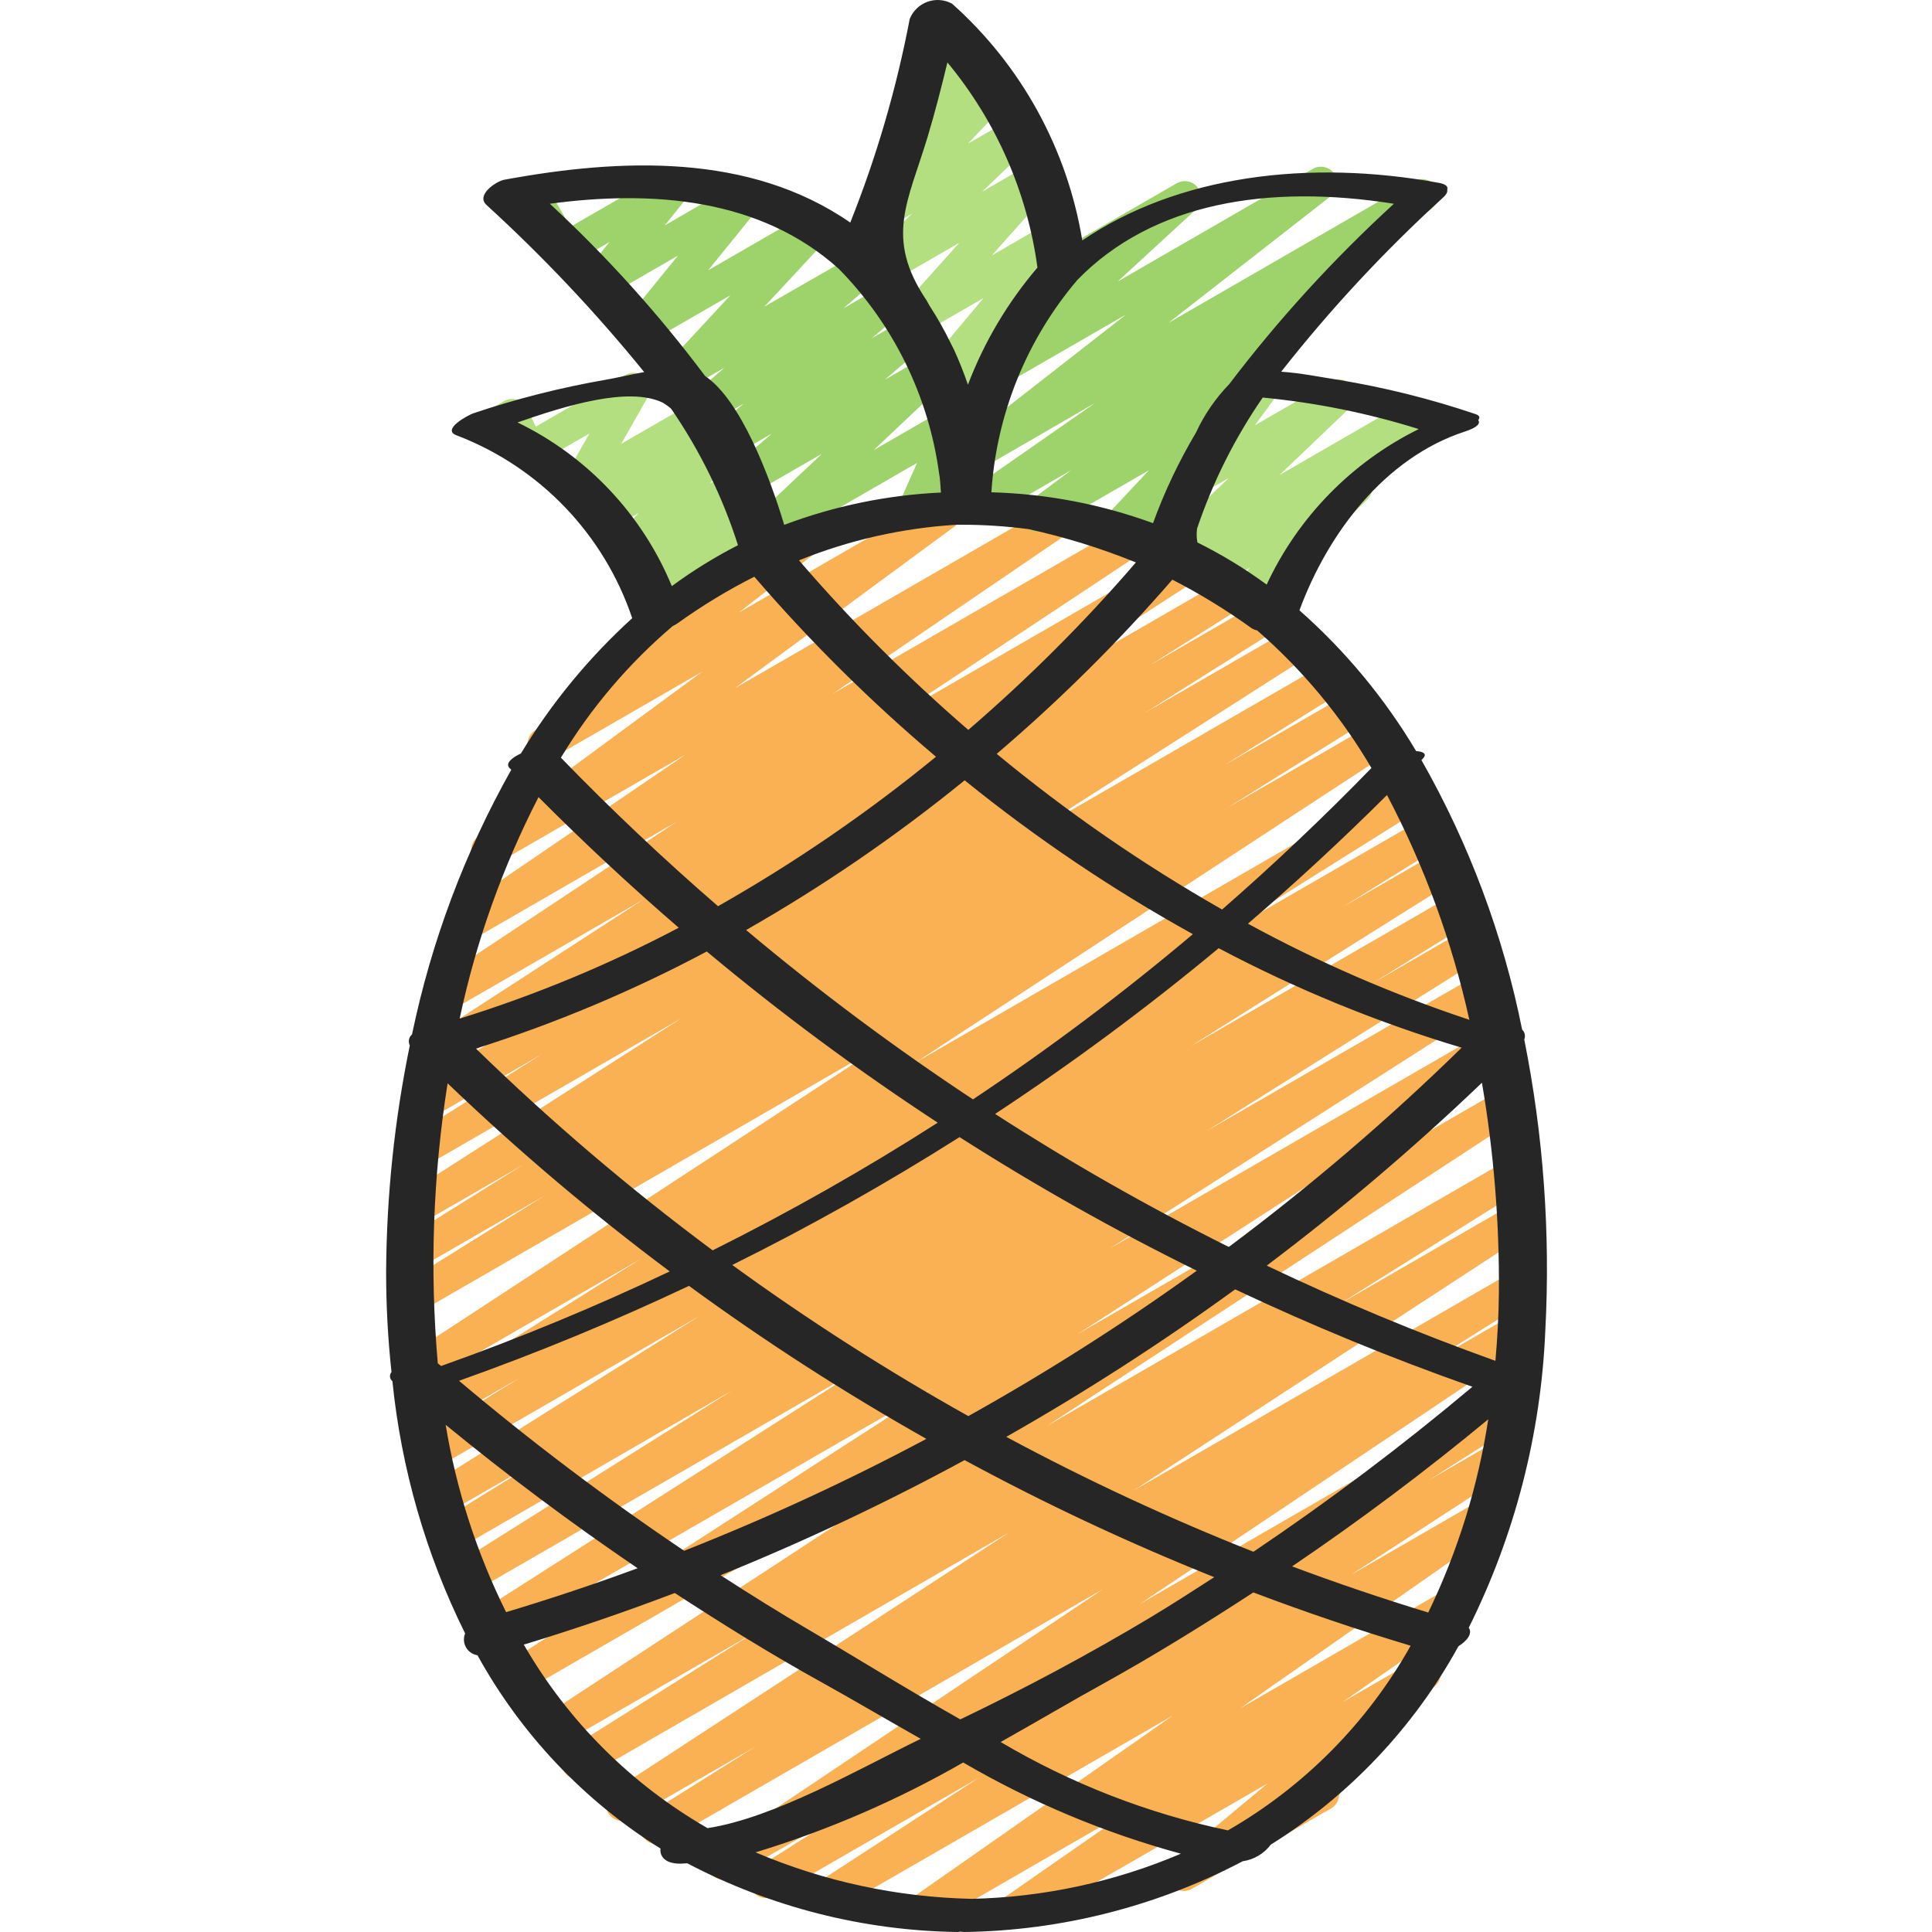 <svg height="503pt" viewBox="-100 0 503 503.66" width="503pt" xmlns="http://www.w3.org/2000/svg"><path d="m139.867 502.543c-1.863 0-3.512-1.211-4.07-2.988-.559-1.777.102-3.711 1.629-4.777l68.02-47.566-88.746 51.199c-2 1.117-4.523.457-5.719-1.492-1.195-1.953-.637-4.504 1.266-5.777l42.664-27.73-53.52 30.898c-2 1.082-4.5.406-5.68-1.539-1.184-1.945-.625-4.477 1.258-5.75l24.305-15.445-30.961 17.879c-1.988 1.113-4.5.469-5.707-1.469-1.203-1.934-.676-4.477 1.203-5.77l101.547-68.027-114.348 66.023c-2.016 1.16-4.59.496-5.789-1.5-1.195-1.992-.578-4.578 1.395-5.812l28.051-17.59-32.625 18.824c-2 1.168-4.566.52-5.781-1.453-1.211-1.977-.625-4.559 1.32-5.816l103.125-67.344-110.371 63.754c-2.004 1.086-4.512.402-5.688-1.555-1.176-1.953-.605-4.488 1.293-5.75l48.203-30.242-51 29.445c-1.992 1.086-4.484.422-5.672-1.508-1.191-1.93-.664-4.453 1.199-5.742l122.719-80.352-128.215 74.008c-1.996 1.086-4.492.414-5.676-1.523s-.645-4.461 1.23-5.746l112.348-72.5-115.199 66.504c-2.016 1.223-4.641.582-5.867-1.43-1.223-2.016-.586-4.645 1.43-5.867l101.078-64.531-102.059 58.883c-2 1.07-4.492.383-5.664-1.559-1.172-1.945-.617-4.465 1.262-5.738l72.48-45.578-72.047 41.652c-2.012 1.09-4.523.398-5.695-1.566-1.176-1.965-.586-4.504 1.328-5.754l26.453-16.359-24.645 14.191c-2.012 1.125-4.551.453-5.738-1.52-1.191-1.973-.602-4.535 1.336-5.785l70.391-44.219-68.77 39.703c-2.012 1.09-4.527.402-5.699-1.562-1.172-1.965-.586-4.508 1.328-5.758l26.402-16.352-23.766 13.723c-2.016 1.16-4.59.496-5.789-1.5-1.195-1.992-.578-4.578 1.395-5.812l59.734-37.418-56.672 32.715c-1.992 1.098-4.5.438-5.691-1.504-1.191-1.938-.652-4.473 1.23-5.758l124.426-81.406-120.613 69.648c-2.004 1.086-4.512.402-5.688-1.551-1.176-1.957-.605-4.492 1.293-5.754l36.617-22.859-32.383 18.711c-2.004 1.059-4.484.363-5.648-1.578-1.164-1.941-.613-4.453 1.262-5.727l31.215-19.488-26.453 15.25c-2.004 1.117-4.535.453-5.727-1.512-1.195-1.961-.621-4.516 1.297-5.777l72.031-46.082-66.176 38.207c-2.004 1.07-4.492.383-5.664-1.559-1.172-1.945-.621-4.465 1.262-5.738l34.262-21.59-28.672 16.555c-2.008 1.102-4.523.426-5.707-1.531-1.188-1.957-.613-4.5 1.293-5.766l24.031-15.102-17.809 10.238c-2 1.117-4.523.457-5.719-1.496-1.199-1.953-.641-4.5 1.262-5.773l57.602-37.324-50.059 28.891c-1.988 1.102-4.488.445-5.688-1.488-1.195-1.93-.668-4.461 1.199-5.754l63.516-42.105-54.281 31.359c-1.984 1.117-4.496.48-5.703-1.449-1.211-1.93-.695-4.465 1.172-5.77l60.938-41.523-49.434 28.535c-1.957 1.098-4.43.492-5.656-1.387-1.23-1.875-.793-4.383.996-5.738l58.523-43.082-39.16 22.586c-1.941 1.125-4.422.555-5.676-1.305s-.855-4.371.914-5.75l27.246-21.273c-.949-.336-1.742-1.004-2.234-1.879-1.172-2.039-.477-4.641 1.559-5.82l40.688-23.492c1.941-1.125 4.422-.555 5.676 1.305s.855 4.375-.914 5.754l-18.617 14.516 52.836-30.5c1.957-1.098 4.43-.492 5.656 1.387 1.23 1.879.793 4.387-.996 5.738l-58.531 43.086 81.922-47.293c1.977-1.074 4.449-.426 5.648 1.48 1.199 1.906.707 4.414-1.117 5.73l-60.902 41.508 74.844-43.215c2-1.156 4.555-.516 5.77 1.445 1.215 1.965.648 4.539-1.281 5.809l-63.57 42.129 74.348-42.922c2.004-1.141 4.551-.484 5.754 1.484 1.203 1.965.621 4.531-1.305 5.793l-57.629 37.352 65.418-37.77c2.004-1.102 4.523-.426 5.707 1.531 1.184 1.957.613 4.504-1.297 5.766l-24.004 15.113 28.434-16.41c2.008-1.102 4.523-.426 5.707 1.531 1.184 1.957.613 4.5-1.293 5.766l-34.133 21.504 37.922-21.898c2.008-1.176 4.59-.527 5.801 1.465 1.211 1.988.602 4.578-1.363 5.824l-72.109 46.078 77.16-44.535c2.004-1.055 4.48-.363 5.648 1.578 1.164 1.941.609 4.457-1.262 5.727l-31.164 19.465 33.184-19.156c2.012-1.109 4.539-.426 5.719 1.543 1.18 1.969.594 4.516-1.332 5.77l-36.59 22.836 38.535-22.238c1.988-1.059 4.457-.387 5.637 1.531 1.18 1.918.668 4.422-1.172 5.723l-124.434 81.477 128.938-74.438c2.008-1.086 4.512-.402 5.688 1.551 1.18 1.957.609 4.492-1.293 5.754l-59.73 37.445 59.945-34.637c2.012-1.094 4.523-.402 5.695 1.562 1.176 1.965.59 4.504-1.328 5.758l-26.453 16.383 26.062-15.043c1.305-.785 2.934-.816 4.266-.078 1.336.738 2.176 2.133 2.203 3.656.027 1.523-.758 2.949-2.066 3.734l-70.262 44.133 69.605-40.191c2.016-1.133 4.57-.457 5.754 1.527 1.188 1.988.578 4.559-1.375 5.797l-26.457 16.367 24.875-14.363c2.02-1.219 4.641-.57 5.859 1.445 1.219 2.02.57 4.641-1.445 5.859l-72.629 45.652 71.348-41.18c1.305-.793 2.93-.832 4.27-.098 1.336.73 2.184 2.121 2.219 3.648.035 1.523-.746 2.953-2.051 3.742l-101.051 64.516 99.473-57.422c2-1.117 4.523-.457 5.719 1.496 1.195 1.953.637 4.5-1.266 5.773l-112.273 72.457 110.398-63.727c1.988-1.059 4.453-.387 5.637 1.531 1.18 1.918.664 4.422-1.176 5.723l-122.77 80.355 119.988-69.273c2.012-1.125 4.551-.453 5.738 1.52 1.191 1.973.598 4.535-1.336 5.785l-48.273 30.293 44.965-25.957c2.008-1.234 4.637-.609 5.871 1.398 1.234 2.008.605 4.637-1.402 5.871l-103.133 67.312 98.707-56.996c2.008-1.125 4.547-.453 5.738 1.52 1.188 1.973.598 4.535-1.336 5.785l-28.254 17.727 23.695-13.656c1.992-1.152 4.543-.52 5.762 1.434s.668 4.523-1.246 5.805l-101.461 67.977 95.238-54.98c2.004-1.086 4.504-.406 5.684 1.539 1.18 1.945.625 4.477-1.262 5.75l-24.242 15.359 17.875-10.316c2-1.117 4.523-.457 5.719 1.492 1.199 1.953.641 4.504-1.262 5.777l-42.668 27.75 34.566-19.961c1.98-1.133 4.504-.512 5.727 1.414 1.223 1.922.715 4.469-1.152 5.781l-68.043 47.582 55.773-32.215c1.977-1.105 4.473-.473 5.684 1.438 1.215 1.914.723 4.438-1.117 5.758l-33.562 23.328 19.105-11.023c1.918-1.125 4.379-.586 5.652 1.238 1.273 1.82.934 4.316-.777 5.734l-28.598 23.891c1.312.164 2.473.941 3.125 2.094 1.172 2.035.477 4.637-1.555 5.816l-36.223 20.926c-1.918 1.121-4.379.582-5.652-1.238-1.273-1.824-.934-4.316.777-5.734l24.586-20.48-64.16 37c-1.98 1.137-4.504.516-5.727-1.41-1.223-1.926-.715-4.473 1.152-5.781l33.629-23.383-53.027 30.609c-.645.383-1.383.586-2.133.59zm0 0" fill="#fab153"/><path d="m98.047 143.441c-1.75 0-3.32-1.062-3.965-2.688-.648-1.621-.242-3.473 1.027-4.676l18.824-17.785-18.84 10.875c-1.906 1.074-4.312.539-5.582-1.246-1.266-1.781-.977-4.234.664-5.676l10.738-9.234-10.914 6.297c-1.914 1.113-4.363.578-5.637-1.234-1.273-1.809-.949-4.293.746-5.719l8.449-7.141-8.852 5.117c-1.902 1.094-4.328.566-5.602-1.227-1.273-1.789-.98-4.254.68-5.691l8.781-7.578-9.875 5.699c-1.828 1.047-4.145.605-5.457-1.043-1.312-1.648-1.227-4.004.199-5.555l16.668-17.977-21.539 12.43c-1.781 1.039-4.051.652-5.387-.914-1.34-1.57-1.367-3.867-.066-5.469l13.297-16.367-18.867 10.891c-1.781 1.027-4.035.641-5.375-.918-1.336-1.559-1.375-3.848-.086-5.449l6.465-8.055-9.582 5.531c-2.035 1.18-4.645.488-5.828-1.547l-6.418-11.094-.281.156c-1.316.883-3.02.965-4.414.203-1.395-.758-2.254-2.23-2.227-3.816.023-1.59.93-3.031 2.348-3.742l3.977-2.297c2.035-1.176 4.637-.484 5.82 1.543l6.418 11.094 25.602-14.777c1.777-1.027 4.035-.645 5.371.914s1.375 3.848.09 5.449l-6.477 8.059 19.164-11.094c1.781-1.039 4.051-.652 5.391.914 1.336 1.57 1.363 3.867.062 5.469l-13.27 16.383 26.055-15.027c1.824-1.035 4.129-.59 5.438 1.051s1.23 3.988-.184 5.535l-16.656 17.922 24.508-14.07c1.906-1.117 4.352-.594 5.633 1.211 1.281 1.801.973 4.281-.711 5.719l-8.812 7.574 10.957-6.32c1.914-1.133 4.379-.605 5.66 1.215s.949 4.316-.762 5.738l-8.477 7.168 9.227-5.324c1.906-1.094 4.328-.562 5.602 1.227 1.273 1.789.98 4.254-.68 5.695l-10.727 9.215 10.832-6.246c1.883-1.168 4.348-.695 5.668 1.086 1.32 1.777 1.062 4.273-.602 5.738l-18.84 17.801 18.406-10.633c1.598-.922 3.613-.711 4.988.523 1.371 1.238 1.793 3.215 1.043 4.906l-4.992 11.262 1.844-1.059c1.324-.84 3-.887 4.367-.125 1.371.766 2.211 2.219 2.188 3.785-.02 1.566-.898 2.996-2.289 3.723l-13.184 7.605c-1.598.918-3.605.707-4.977-.523-1.375-1.234-1.801-3.211-1.055-4.898l4.992-11.262-38.57 22.27c-.656.355-1.391.531-2.133.504zm0 0" fill="#9ed26a"/><path d="m70.859 163.719c-1.727 0-3.285-1.043-3.941-2.637-.66-1.598-.293-3.434.93-4.652l2.156-2.16-.699.395c-1.867 1.125-4.285.66-5.602-1.082-1.316-1.738-1.109-4.191.48-5.684l.582-.566c-1.844.738-3.953.105-5.086-1.527-1.133-1.629-.992-3.824.34-5.297l6.152-6.785-7.191 4.156c-1.852 1.031-4.18.543-5.465-1.145-1.285-1.684-1.141-4.059.344-5.57l2.789-2.781-4.375 2.559c-1.668.953-3.762.676-5.125-.676-1.359-1.352-1.652-3.445-.711-5.117l6.902-12.152-13.715 7.91c-1.023.594-2.254.73-3.387.383-1.133-.348-2.07-1.152-2.586-2.219l-2.312-4.805-2.039 1.188c-1.32.762-2.949.762-4.27-.004-1.32-.762-2.133-2.172-2.133-3.699 0-1.523.812-2.934 2.137-3.695l6.023-3.48c1.035-.598 2.273-.734 3.414-.375 1.125.355 2.051 1.16 2.559 2.227l2.312 4.793 23.34-13.473c1.664-.961 3.766-.688 5.133.668 1.367 1.352 1.656 3.453.711 5.125l-6.91 12.16 19.25-11.094c1.852-1.027 4.18-.543 5.465 1.145 1.285 1.684 1.141 4.059-.344 5.574l-2.781 2.773 2.328-1.352c1.82-1.047 4.133-.613 5.449 1.023 1.32 1.633 1.25 3.984-.156 5.539l-6.145 6.777 5.973-3.414c1.867-1.125 4.285-.66 5.602 1.082 1.316 1.738 1.109 4.191-.48 5.684l-.914.855c1.863-.492 3.824.328 4.785 2 .961 1.672.68 3.777-.68 5.141l-2.168 2.168.152-.086c2.027-1.059 4.527-.332 5.672 1.648 1.145 1.977.523 4.508-1.406 5.734l-28.227 16.246c-.648.379-1.383.578-2.133.574zm0 0" fill="#b4df80"/><path d="m223.656 160.09c-1.734-.004-3.293-1.055-3.945-2.66-.652-1.609-.266-3.449.977-4.66l4.992-4.863-9.824 5.672c-1.949 1.121-4.434.531-5.676-1.344-1.242-1.875-.816-4.395.977-5.754l.461-.359-5.012 2.895c-1.867 1.051-4.223.551-5.508-1.164-1.285-1.715-1.094-4.117.441-5.613l18.465-17.621-6.766 3.902c-1.75 1.008-3.969.648-5.312-.855-1.348-1.508-1.449-3.75-.254-5.375l11.582-15.609c-.07-.082-.129-.176-.18-.273-1.172-2.039-.473-4.641 1.562-5.816l6.262-3.621c1.75-1.008 3.969-.648 5.312.855 1.344 1.508 1.449 3.75.25 5.375l-5.664 7.68 19.781-11.418c1.867-1.066 4.234-.574 5.527 1.148 1.289 1.723 1.094 4.133-.453 5.629l-18.449 17.613 33.793-19.516c1.949-1.109 4.426-.523 5.664 1.344 1.242 1.871.824 4.379-.953 5.746l-16.129 12.203c.383.254.719.57.992.938 1.297 1.715 1.113 4.133-.43 5.633l-15.418 15c.148.184.281.375.395.582 1.172 2.035.477 4.637-1.555 5.82l-13.773 7.953c-.648.367-1.387.551-2.133.535zm0 0" fill="#b4df80"/><path d="m201 147.941c-1.488 0-2.871-.777-3.645-2.051-.773-1.273-.828-2.859-.145-4.18l1.484-2.859-7.184 4.148c-1.828 1.047-4.152.602-5.461-1.051-1.312-1.648-1.223-4.012.211-5.555l12.945-13.809-26.828 15.48c-1.953 1.102-4.426.504-5.66-1.367-1.234-1.871-.809-4.383.977-5.742l11.254-8.402-23.32 13.465c-1.98 1.133-4.5.512-5.727-1.414-1.223-1.922-.715-4.469 1.152-5.781l34.133-23.789-29.629 17.152c-1.938 1.121-4.418.551-5.672-1.309-1.258-1.859-.855-4.371.91-5.75l42.402-33.109-31.352 18.066c-1.879 1.074-4.27.57-5.555-1.176-1.285-1.742-1.059-4.176.531-5.652l21.238-19.531c-1.77.297-3.539-.523-4.453-2.066-1.18-2.039-.48-4.648 1.559-5.828l31.25-18.039c1.883-1.078 4.273-.574 5.559 1.172 1.285 1.746 1.055 4.18-.531 5.652l-20.395 18.773 50.84-29.352c1.941-1.125 4.422-.555 5.676 1.305s.855 4.371-.914 5.75l-42.418 33.117 64.051-36.973c1.973-1.094 4.457-.461 5.668 1.441 1.211 1.902.73 4.418-1.094 5.742l-34.688 24.148c1.988-.75 4.23.078 5.25 1.945 1.023 1.867.512 4.203-1.195 5.473l-19.227 14.344c1.48.348 2.664 1.461 3.105 2.914.441 1.457.074 3.039-.965 4.152l-15.242 16.211c.852.137 1.637.531 2.254 1.129 1.375 1.305 1.719 3.359.855 5.043l-4.984 9.609.086.145c1.18 2.039.484 4.645-1.555 5.828l-3.414 1.961c-.645.391-1.383.605-2.141.617zm0 0" fill="#9ed26a"/><path d="m150.754 125.77c-1.367 0-2.652-.66-3.453-1.77s-1.02-2.535-.59-3.836l2.262-6.828c-1.453.258-2.938-.238-3.941-1.32-1.352-1.484-1.488-3.707-.324-5.344l4.488-6.312-2.562 1.484c-1.789 1.031-4.062.629-5.395-.957-1.328-1.582-1.332-3.891-.004-5.477l14.863-17.727-16.691 9.637c-1.812 1.047-4.121.621-5.445-1.004-1.32-1.625-1.266-3.973.129-5.535l15.652-17.477-20.09 11.605c-1.867 1.125-4.285.66-5.602-1.078-1.316-1.742-1.109-4.195.48-5.688l12.914-12.434-6.539 3.762c-1.832 1.051-4.156.602-5.465-1.059-1.309-1.656-1.211-4.02.234-5.562l10.582-11.176c-1.629.469-3.379-.07-4.465-1.375-1.336-1.59-1.336-3.91 0-5.496l5.402-6.332c-.43-.168-.828-.398-1.184-.691-1.375-1.129-1.906-2.992-1.332-4.676l4.418-13.023-.152-.246c-.566-.98-.715-2.145-.422-3.238.293-1.094 1.012-2.027 1.992-2.59l2.246-1.289c1.535-.887 3.461-.73 4.836.395 1.379 1.125 1.914 2.988 1.34 4.676l-2.492 7.312 5-2.883c1.801-1.043 4.09-.633 5.418.965s1.312 3.922-.039 5.5l-2.348 2.809 2.559-1.5c1.836-1.062 4.172-.617 5.488 1.051 1.312 1.664 1.203 4.039-.258 5.578l-10.238 10.812 11.441-6.555c1.871-1.125 4.289-.66 5.605 1.082 1.316 1.738 1.109 4.191-.484 5.684l-12.902 12.348 12.801-7.414c1.812-1.035 4.109-.609 5.426 1.012 1.32 1.617 1.273 3.953-.109 5.516l-15.598 17.504 14.566-8.422c1.789-1.031 4.062-.629 5.395.953 1.328 1.582 1.332 3.895.004 5.48l-15.188 18.125c1.727-.418 3.531.277 4.527 1.75 1 1.469.984 3.402-.039 4.855l-8.305 11.707c1.367 1.117 1.906 2.965 1.352 4.641l-4.27 12.715c1.109 2.031.391 4.578-1.613 5.734l-1.766 1.023c-.641.383-1.371.586-2.117.598zm0 0" fill="#b4df80"/><path d="m297.035 270.973c.371-.883.148-1.906-.555-2.559-4.941-24.68-13.805-48.406-26.258-70.281l.383-.383c1.18-1.23.121-1.809-1.758-1.945-8.172-13.738-18.438-26.117-30.422-36.695 7.355-19.961 22.188-39.801 43.188-46.625 3.32-1.086 4.02-2.152 3.414-2.953.504-.641.41-1.211-.664-1.57-11.742-3.977-23.789-6.98-36.02-8.977-4.227-.648-9.559-1.75-14.68-2.082 12.816-16.293 26.957-31.5 42.277-45.465.93-.855 1.117-1.52 1.016-2.031.23-.719-.25-1.34-2.008-1.707-34.262-6.309-68.445-1.852-93.133 14.984-3.918-23.852-15.898-45.641-33.945-61.723-1.969-1.078-4.309-1.258-6.418-.496-2.113.762-3.797 2.395-4.625 4.48-3.461 18.148-8.648 35.922-15.496 53.078-26.289-18.211-59.93-16.75-90.238-11.16-1.93.348-7.418 3.891-4.633 6.535 14.777 13.492 28.531 28.062 41.145 43.598-3.871.707-7.617 1.605-10.145 2.023-11.664 2.027-23.16 4.941-34.379 8.719-1.215.402-8.75 4.344-4.156 5.836 21.508 8.297 38.203 25.734 45.559 47.582-11.324 10.297-21.094 22.176-29.016 35.27-2.414 1.109-4.109 2.609-2.984 3.781.152.16.316.316.469.469-12.125 21.527-20.852 44.801-25.871 68.992-.828.703-1.07 1.879-.59 2.852v.074c-3.969 19.32-6.031 38.984-6.16 58.711-.016 8.812.453 17.621 1.398 26.383-.293.344-.434.789-.391 1.234.047.445.273.855.629 1.129 2.312 22.887 8.734 45.164 18.953 65.77-.48 1.18-.395 2.516.234 3.625.629 1.109 1.73 1.871 2.992 2.066 11.352 20.586 27.777 37.934 47.715 50.387-.246 2.031 1.188 3.945 5.121 3.945.598 0 1.238-.078 1.844-.105 21.777 11.445 45.945 17.586 70.547 17.922.219 0 .441-.086.664-.102.305.051.613.086.922.102 25.344-.34 50.25-6.66 72.688-18.449 2.91-.418 5.539-1.973 7.305-4.328 20.461-12.777 37.305-30.586 48.93-51.727 2.285-1.418 3.727-3.363 2.68-4.82 12.012-24.098 18.812-50.457 19.957-77.355 1.359-25.465-.484-51-5.484-76.008zm-25.027 149.402c-11.949-3.637-23.777-7.645-35.492-12.031 17.637-11.949 34.68-24.727 51.133-38.34-2.68 17.473-7.953 34.453-15.641 50.371zm-160.949 4.828c-7.969-4.656-15.805-9.539-23.543-14.547 21.754-8.797 42.992-18.816 63.617-30.012 21.086 11.422 42.816 21.609 65.082 30.516-5.504 3.539-10.992 7.105-16.613 10.477-16.129 9.66-32.656 18.477-49.59 26.598-14.898-8.445-28.629-16.996-38.953-23.031zm-95.199-53.758c16.129 13.219 32.805 25.684 50.031 37.383-11.312 4.172-22.742 7.984-34.285 11.445-7.645-15.391-12.953-31.836-15.746-48.793zm274.562-34.477c-.051 6.027-.395 11.949-.906 17.793-20.273-7.266-40.172-15.551-59.613-24.824 19.617-14.777 38.348-30.699 56.098-47.676 3.09 18.07 4.57 36.379 4.422 54.707zm-70.41-11.895c-20.934-10.426-41.273-22.004-60.926-34.68 20.211-13.309 39.668-27.734 58.281-43.203 20.219 10.691 41.438 19.379 63.352 25.934-19.062 18.641-39.344 35.996-60.707 51.949zm-8.371 6.203c-19.098 13.77-38.977 26.418-59.535 37.891-21.277-11.906-41.824-25.062-61.543-39.398 20.32-10.07 40.098-21.195 59.254-33.332 19.953 12.734 40.59 24.359 61.824 34.816zm-58.324-44.672c-20.543-13.57-40.289-28.312-59.137-44.152 20.027-11.422 39.082-24.477 56.969-39.031 18.625 15.078 38.531 28.5 59.496 40.109-18.285 15.426-37.422 29.809-57.328 43.074zm-9.199 6.078c-18.949 12.129-38.531 23.238-58.668 33.277-21.715-16.145-42.332-33.723-61.711-52.605 20.789-6.586 40.934-15.055 60.184-25.305 19.191 16.035 39.297 30.938 60.219 44.633zm-130.32 62.727c-2.125-24.344-1.262-48.859 2.559-72.992 18.285 17.508 37.625 33.887 57.906 49.039-19.438 9.227-39.328 17.453-59.605 24.652-.289-.238-.586-.461-.859-.699zm5.52 4.559c20.48-7.285 40.469-15.531 59.965-24.75 19.828 14.5 40.488 27.816 61.883 39.887-20.473 10.922-41.559 20.664-63.145 29.176-20.352-13.695-39.938-28.488-58.676-44.312zm142.68 14.609c20.598-11.688 40.52-24.523 59.672-38.453 20.164 9.527 40.809 18.004 61.848 25.395-18.25 15.344-37.305 29.703-57.086 43.016-22.043-8.727-43.559-18.73-64.434-29.957zm120.719-108.727c-19.953-6.602-39.27-14.988-57.719-25.051 12.465-10.695 24.547-21.875 36.25-33.539 9.734 18.488 16.953 38.191 21.469 58.59zm-25.516-65.637c-12.516 12.867-25.492 25.164-38.938 36.891-20.723-11.801-40.383-25.379-58.758-40.578 16.383-13.965 31.688-29.145 45.789-45.414 7.188 3.695 14.09 7.922 20.648 12.648.441.281.93.48 1.445.578 11.816 10.262 21.887 22.379 29.812 35.875zm-108.148-63.418h1.023.348c5.816 0 11.625.387 17.391 1.148 9.559 2.098 18.918 5 27.98 8.68-13.461 15.617-28.066 30.211-43.699 43.656-15.781-13.621-30.535-28.395-44.133-44.203 13.105-5.293 26.98-8.43 41.09-9.281zm120.473-24.938c-17.441 8.613-31.426 22.914-39.648 40.543-5.688-4.172-11.727-7.848-18.047-10.98-.234-1.203-.262-2.434-.086-3.645 4.09-12.121 9.848-23.609 17.109-34.133 13.809 1.316 27.438 4.07 40.672 8.215zm-6.477-58.734c-15.691 14.363-30.062 30.105-42.941 47.035-3.578 3.699-6.508 7.969-8.668 12.641-4.457 7.496-8.203 15.391-11.188 23.586-13.52-4.941-27.75-7.66-42.137-8.047 1.328-20.391 9.191-39.809 22.426-55.375 19.711-20.223 49.875-25.02 82.508-19.84zm-121.516-17.57c1.902-6.348 3.559-12.801 5.121-19.277 12.676 15.277 20.809 33.809 23.473 53.48-7.75 9.062-13.879 19.391-18.125 30.531-1.066-3.105-2.27-6.152-3.633-9.129-.25-.531-.531-1.027-.785-1.555-1.66-3.438-3.539-6.766-5.625-9.965-.281-.445-.477-.934-.766-1.367-10.965-16.324-4.781-25.676.34-42.719zm-98.527 17.562c26.684-3.574 54.844-1.492 75.324 16.965 14.207 14.445 23.371 33.09 26.129 53.16.051.359.129.727.172 1.094.172 1.348.223 2.715.332 4.07-13.977.645-27.766 3.488-40.855 8.422-3.789-12.594-11.359-32.598-20.617-38.793-12.109-16.164-25.66-31.199-40.484-44.918zm-8.422 57.012c12.469-4.352 29.016-9.48 37.934-5.121.746.453 1.457.969 2.113 1.547 7.52 10.941 13.391 22.926 17.426 35.574-6.027 3.086-11.793 6.652-17.246 10.668-7.723-18.676-22.039-33.859-40.227-42.668zm40.535 53.051c.449-.219.879-.473 1.289-.758 6.312-4.535 12.969-8.57 19.906-12.074 14.52 16.871 30.355 32.566 47.359 46.93-17.797 14.582-36.809 27.613-56.82 38.965-14.168-12.258-27.82-25.164-40.961-38.715 7.809-12.973 17.684-24.582 29.227-34.383zm1.492 78.676c-18.273 9.629-37.391 17.559-57.113 23.691 4.254-20.074 11.168-39.492 20.559-57.738 11.793 11.844 23.977 23.195 36.555 34.047zm-40.379 186.883c13.266-4.035 26.383-8.516 39.348-13.449 12.465 8.133 25.121 15.992 38.176 23.219 7.426 4.113 16.309 9.344 25.941 14.797-15.965 7.773-38.211 20.641-55.578 23.277-19.902-11.434-36.422-27.934-47.887-47.82zm114.508 30.719c17.801 10.387 36.895 18.387 56.781 23.793-17.273 7.355-35.793 11.352-54.562 11.766-19.371-.422-38.488-4.535-56.32-12.117 18.863-5.75 37.016-13.609 54.117-23.426zm69.043 17.715c-20.875-4.395-40.891-12.18-59.254-23.039 10.051-5.648 19.25-11.094 26.734-15.199 13.379-7.414 26.352-15.461 39.141-23.797 13.5 5.117 27.172 9.75 41.012 13.891-11.258 20.043-27.711 36.676-47.633 48.145zm0 0" fill="#262626"/></svg>